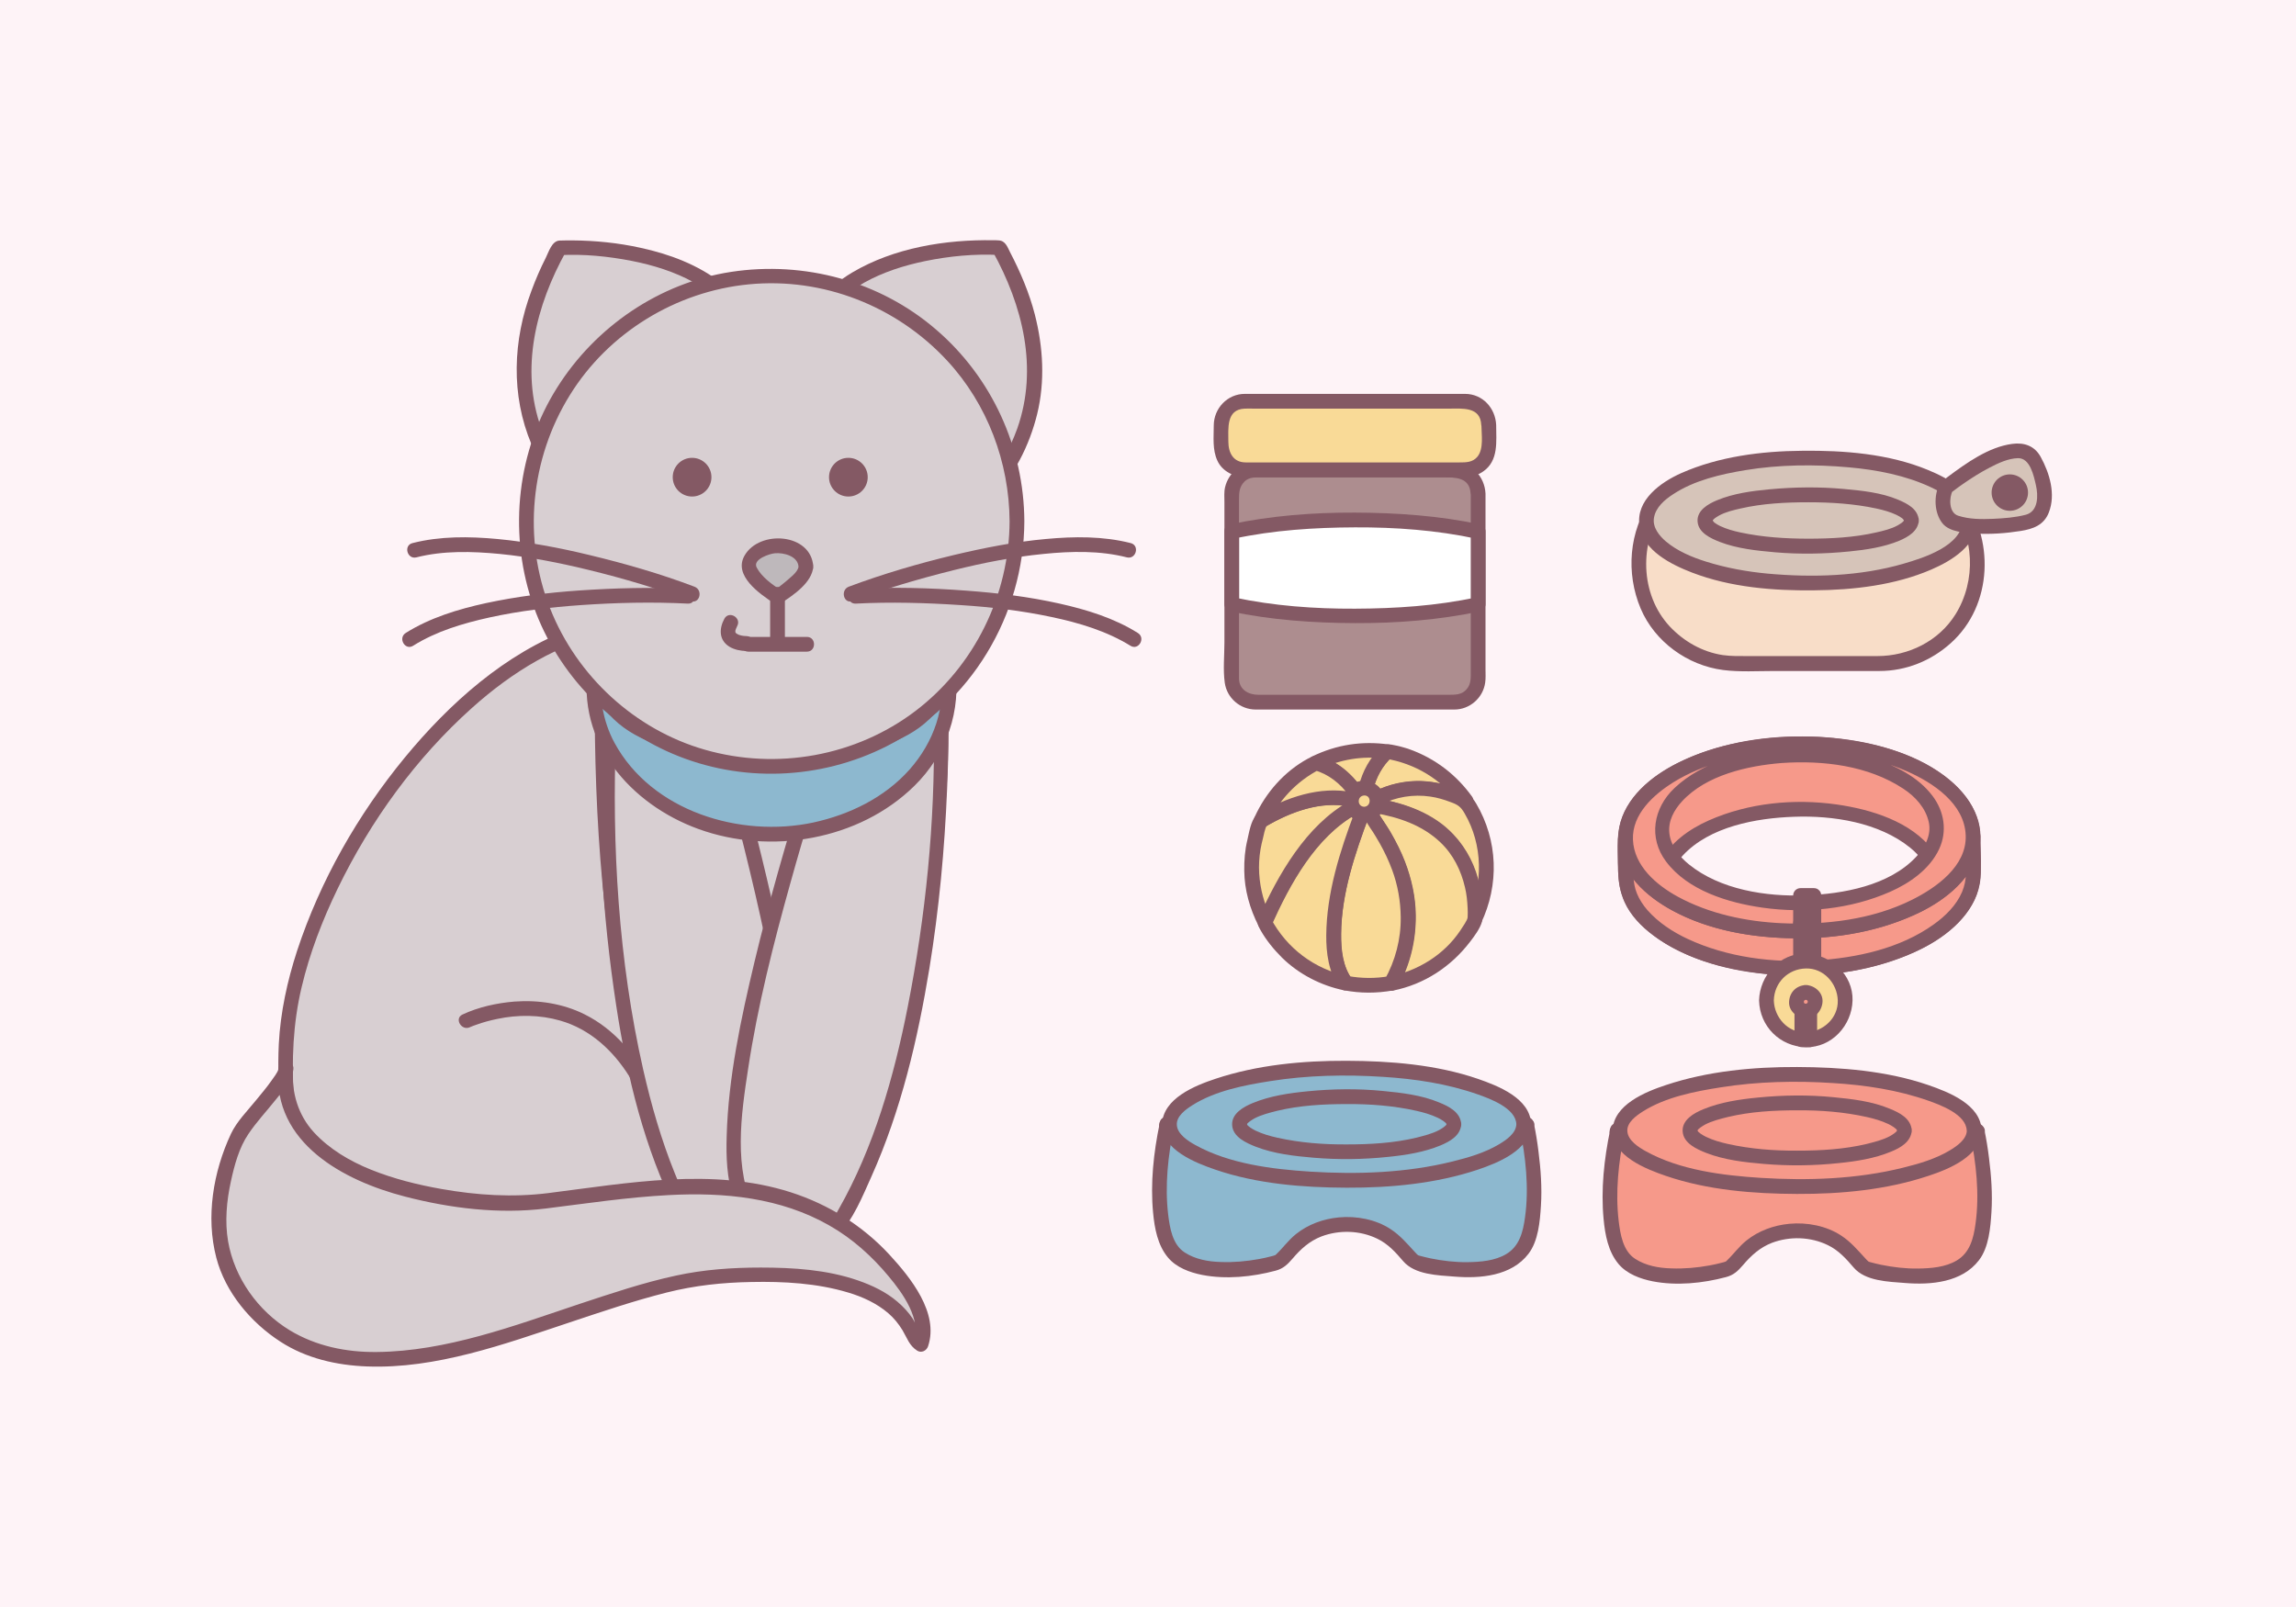 <?xml version="1.0" encoding="utf-8"?>
<!-- Generator: Adobe Illustrator 16.0.0, SVG Export Plug-In . SVG Version: 6.00 Build 0)  -->
<!DOCTYPE svg PUBLIC "-//W3C//DTD SVG 1.0//EN" "http://www.w3.org/TR/2001/REC-SVG-20010904/DTD/svg10.dtd">
<svg version="1.0" xmlns:x="http://ns.adobe.com/Extensibility/1.0/" xmlns:i="http://ns.adobe.com/AdobeIllustrator/10.0/" xmlns:graph="http://ns.adobe.com/Graphs/1.0/"
	 xmlns="http://www.w3.org/2000/svg" xmlns:xlink="http://www.w3.org/1999/xlink" xmlns:a="http://ns.adobe.com/AdobeSVGViewerExtensions/3.0/"
	 x="0px" y="0px" width="1400px" height="980px" viewBox="0 0 1400 980" enable-background="new 0 0 1400 980" xml:space="preserve"
	>
<rect x="0" y="0" width="1400" height="980" fill="#333333" stroke="none"/>
<g id="Background">
	<polyline fill-rule="evenodd" clip-rule="evenodd" fill="#FEF3F7" points="1400,0 0,0 0,980 1400,980 	"/>
</g>
<g id="Objects">
	<g>
		<g>
			<g>
				<path fill-rule="evenodd" clip-rule="evenodd" fill="#D8CFD2" d="M435.7,392.6c-4.9,2.2-52.1-13.1-57.8-12.2
					C275,395.2,176.7,544.8,174.4,639.9c-0.6,23.7,1,49,5.5,72.3c15.7,80.7,168.6,73,225.2,57.2c12.4-3.5,35.4-14.3,33.7-31.3
					c-2.7-27.6,7.4-53.8,4.3-81.9C436,589.7,433,521.5,402,460.6C391.2,439.5,460.6,381.6,435.7,392.6z"/>
				<g>
					<path fill="#845964" d="M434.5,388.3C434.2,388.4,433.5,388.4,434.5,388.3c-0.4,0.1-0.8,0-1.2,0c-1-0.1-2-0.2-3-0.4
						c-3.8-0.6-7.5-1.6-11.2-2.5c-8.5-2.1-16.9-4.4-25.4-6.6c-5.2-1.3-11.5-3.6-16.9-2.8c-9.6,1.4-19,4-28.1,7.3
						C308,398.4,274,429,246.8,462c-28.6,34.8-51.5,74.9-65.6,117.7c-6,18.4-10.2,37.6-11.2,57c-0.7,14.7-0.1,29.5,1.1,44.1
						c1.1,12.9,2.4,26.4,6,38.8c9.3,31.6,40.6,48.1,70.3,56.1c34.9,9.3,72.3,9.8,108,6.6c15-1.4,30-3.5,44.7-7
						c16.3-3.9,36.7-11.9,42.4-29.3c1.8-5.4,0.4-11.5,0.3-17.1c-0.1-7.9,0.7-15.7,1.7-23.5c1.9-15.1,4.3-30.2,3.4-45.5
						c-0.9-14.8-3-29.7-4.5-44.5c-1.5-14.6-3.1-29.2-5.1-43.7c-4.1-29.3-10.1-58.4-20.5-86.1c-2.4-6.5-5.2-12.9-8.1-19.2
						c-1.7-3.7-4.4-7.4-4.5-11.1c-0.1-5.5,3.3-11.2,6-15.8c7.4-12.4,17.2-23.2,26.3-34.4c2.8-3.5,6-7,7.6-11.2c2-5-3.1-7.9-7.3-7
						c-1.6,0.3-3.1,1.1-4.5,1.7c-5.3,2.3-0.7,10.1,4.5,7.8c0.5-0.2,1.4-0.5,2-0.7c0.3-0.1,1.4-0.2,0,0c-0.2,0-2.1-0.9-2.8-1.9
						c-0.4-0.6-0.4-2.5-0.5-2.4c-0.2,0.9,0.5-1,0-0.1c-0.4,0.8-0.9,1.6-1.5,2.3c-3.1,4.6-6.9,8.7-10.4,12.9
						c-9.3,11.2-19.4,22.8-25.4,36.3c-2.3,5.3-4,11.1-2.6,16.9c1.2,5,4.6,9.8,6.7,14.4c3.3,7.2,6.1,14.7,8.7,22.2
						c9.8,28.1,15,57.7,18.7,87.2c1.9,14.7,3.3,29.5,4.8,44.3c1.5,14.9,3.9,30,3.4,45c-0.5,15.2-3.7,30.1-4.8,45.2
						c-0.6,7.1-0.3,14.1,0.1,21.2c0.3,5.1-2.8,9.4-6.2,12.8c-11.3,11.3-28.9,14.6-44,17.4c-16.1,2.9-32.4,4.5-48.7,5.2
						c-35.4,1.5-72.9-0.7-106-14.4c-13.8-5.7-27-14.3-35.7-26.6c-4.3-6-7.2-12.8-9-20c-3.5-14.3-4.7-29.5-5.5-44.1
						c-1.3-22.8-0.5-45.1,4.8-67.4c4.9-20.8,12.7-41,22-60.2c20-41.3,47.7-79.6,81.9-110.2c24.2-21.7,53.1-39.8,85.4-46.1
						c10.1-2,21.5,2.8,31.9,5.5c6.5,1.7,12.9,3.4,19.4,4.8c3.6,0.8,8.5,2.3,12.1,1C442.3,395,440,386.3,434.5,388.3z"/>
				</g>
			</g>
			<g>
				<path fill-rule="evenodd" clip-rule="evenodd" fill="#D8CFD2" d="M573.9,424.3c0.3-24.3-50-65.9-59.8-29.2
					c-5,18.6-81.8,18.7-86.6,0c-9.4-36.9-60.2,3.9-60.2,28.2c0,0-5.6,207.3,58.3,321.7c0,0,21.6,33.5,43.3,12.8
					c21.2,19.6,42.6-12.8,42.6-12.8C576.9,631.6,573.9,424.3,573.9,424.3z"/>
				<g>
					<path fill="#845964" d="M578.4,424.3c-0.2-16.2-13.6-30.7-25.9-39.7c-11.9-8.7-29.6-13.5-39.2,0.7c-1.9,2.8-2.7,7-3.9,9.3
						c-0.9,1.8-3,3-4.9,4.1c-6,3.2-13.4,4.4-20.1,5.2c-14.7,1.7-32.4,1.8-46.2-4.5c-6.6-3-6-6.3-9-12.4c-3.2-6.7-9.7-10.6-17-11.1
						c-16-1.1-31.5,13.2-40.4,24.9c-5.8,7.6-8.9,16-9.1,25.5c-0.1,8.3-0.1,16.5,0.1,24.8c1.2,77.7,8.9,157.5,32.1,231.9
						c3.8,12.3,8.3,24.5,13.3,36.4c4.1,9.6,8.2,20.2,14.1,28.7c4.7,6.8,10.7,12.9,17.9,17c10.9,6.3,22.7,4.1,31.8-4.2
						c-2.1,0-4.2,0-6.4,0c7.5,6.6,16.5,9.4,26.1,6.1c7.5-2.6,13.9-8.1,19.1-14c4.1-4.7,6.9-9.9,9.7-15.4c4.8-9.2,9.1-18.7,13-28.4
						c16.6-40.8,26.1-84.4,32.9-127.8C574.5,529.8,579.1,476.7,578.4,424.3c-0.1-5.8-9.1-5.8-9,0c0.8,54.6-4.2,110-13,163.8
						c-6.3,38.3-15.2,76.5-29.1,112.8c-3.3,8.7-7,17.2-11.1,25.6c-2.8,5.8-5.6,12.1-9.4,17.4c-7.9,10.8-22.2,21.7-34.7,10.7
						c-1.9-1.7-4.5-1.7-6.4,0c-13.1,12-28,0.3-36-11.7c-5-7.4-8.6-16.4-12.2-24.6c-4.3-9.9-8.1-20-11.5-30.2
						c-14-41.9-22-85.8-27.1-129.6c-4.1-34.7-6.3-69.6-7-104.5c-0.2-8.9-0.2-17.8-0.1-26.6c0.1-8.4,2.8-15.2,7.9-22.1
						c5-6.8,11.8-12.6,19.1-16.7c5.3-3,12.6-5.6,18.4-2.3c5.8,3.3,5.3,11.2,9.5,15.9c4.1,4.5,10.7,6.7,16.4,8.2
						c15.8,4.2,33.3,4,49.3,1.3c6.6-1.1,13.4-3,19-6.6c2.3-1.5,4.1-3.3,5.6-5.5c2-2.9,2.3-6.7,4.2-9.7c6.5-10.6,21.6-1.7,28.5,3.7
						c8.9,7,19.7,18.6,19.8,30.7C569.5,430.1,578.5,430.1,578.4,424.3z"/>
				</g>
			</g>
			<g>
				<path fill-rule="evenodd" clip-rule="evenodd" fill="#D8CFD2" d="M284.3,622.5c0,0,75-35.6,111.7,47.6
					c7.2,16.4,18.2,69.3,60.6,47.6"/>
				<g>
					<path fill="#845964" d="M286.6,626.4c0.4-0.2,1.7-0.8,0.2-0.1c1.2-0.5,2.4-1,3.7-1.4c4.1-1.5,8.3-2.6,12.6-3.5
						c12.7-2.7,26-2.6,38.5,1c18.2,5.2,32.3,18.3,42.1,34c8.7,13.8,12.4,29.2,19.5,43.8c4.6,9.4,11,18.6,20.4,23.7
						c11.4,6.1,24.2,3.3,35.2-2.2c5.2-2.6,0.6-10.3-4.5-7.8c-7.9,3.9-16.4,6.1-24.9,2.8c-6.6-2.5-11.4-8.8-14.9-14.6
						c-7.7-12.5-10.9-26.9-17.3-40c-8.9-18.1-22.4-34.4-40.7-43.5c-13.2-6.6-28.2-8.9-42.9-7.8c-10.7,0.9-21.8,3.3-31.6,7.9
						C276.8,621.1,281.4,628.9,286.6,626.4L286.6,626.4z"/>
				</g>
			</g>
			<g>
				<path fill-rule="evenodd" clip-rule="evenodd" fill="#D8CFD2" d="M371.3,442.7c0,0-11,194.3,49.9,303.4c0,0,32.2,50,59.5-11.5
					c27.3-61.5-40-281.8-48.4-316.7C423.8,383,372,419.9,371.3,442.7z"/>
				<g>
					<path fill="#845964" d="M366.8,442.7c-3.2,56.8,0.4,114.8,9,170.9c6.6,43.3,17.2,86.8,36.9,126.1
						c10.2,20.4,33.2,41.4,55.3,22.3c12.3-10.7,19.4-28.1,21.9-44c2.3-14.6,2.1-29.5,1.2-44.2c-2.3-37.8-9.6-75.3-17.6-112.1
						c-7.6-34.8-16.5-69.4-25.8-103.8c-3-11.1-6.1-22.2-9-33.3c-3-11.4-6.2-23.8-20.1-25.3c-12.1-1.4-24,5.9-33,13.2
						C376.5,419.8,367.4,430.6,366.8,442.7c-0.3,5.8,8.7,5.8,9,0c0.4-7,5.4-13.3,10-18.2c5.7-6.1,12.7-11.3,20.5-14.3
						c5.7-2.2,13-3.6,17.8,1.1c3.5,3.4,4.1,9,5.3,13.5c6.8,26.1,14.2,52,20.8,78.1c9.6,37.6,18.3,75.4,24.8,113.6
						c3.1,18,5.5,36.2,6.8,54.4c1.1,14.6,1.5,29.5-0.5,44.1c-2.2,15.3-8.9,33.3-21.9,42.5c-10.7,7.6-21.9,0.6-29.6-7.7
						c-2.2-2.4-3.1-3.5-4.7-5.8c-5.6-8.7-9.7-18.9-13.6-28.4c-8.3-20.5-14.4-41.8-19.3-63.3c-15.1-66.5-19.2-136.4-16.6-204.5
						c0.1-1.7,0.1-3.3,0.2-5C376.1,436.9,367.1,436.9,366.8,442.7z"/>
				</g>
			</g>
			<g>
				<path fill-rule="evenodd" clip-rule="evenodd" fill="#D8CFD2" d="M573.9,445.2c0,0,2.9,194.6-62.4,301c0,0-34.2,48.6-58.9-14.1
					s51.6-279.8,61.5-314.3C523.9,383.3,574.2,422.4,573.9,445.2z"/>
				<g>
					<path fill="#845964" d="M569.4,445.2c0.8,56.3-5,113.7-15.9,168.8c-8.4,42.6-20.6,85.6-42.2,123.6c-1.3,2.3-2.5,4.7-4.1,6.7
						c-0.5,0.6,0.6-0.7-0.4,0.5c-0.6,0.7-1.2,1.4-1.8,2.1c-3.2,3.7-6.9,6.9-11.1,9.4c-15.3,9.1-26.6-4.1-33.3-17.1
						c-13.6-26.4-8.7-59.5-4.4-87.6c5.8-38.3,15.4-76.1,25.8-113.3c8.8-31.7,18.6-63.2,28.6-94.6c2.7-8.6,5.4-17.1,8-25.8
						c5.4-17.7,26.1-5.7,35,1.9C560.7,425.9,569.3,435.3,569.4,445.2c0.1,5.8,9.1,5.8,9,0c-0.2-15.9-14.4-29.8-26.7-38
						c-12.3-8.1-30.4-12.2-39.3,2.7c-2.4,4.1-3.4,9-4.8,13.5c-1.4,4.6-2.9,9.2-4.4,13.9c-4.3,13.4-8.5,26.8-12.7,40.2
						c-11.1,36-21.6,72.2-30.4,108.9c-8.3,34.8-16,70.6-17,106.4c-0.4,12.5,0.1,25.7,4,37.7c5.1,15.9,15.9,36.1,34.5,38
						c11.4,1.2,22.2-6.9,29.4-14.9c9.3-10.1,14.9-23.9,20.4-36.2c18-40.2,28.2-83.6,35.3-126.8c5.9-36.2,9.3-72.8,10.8-109.4
						c0.5-12,0.9-24,0.7-36C578.3,439.4,569.3,439.4,569.4,445.2z"/>
				</g>
			</g>
			<g>
				<g>
					<path fill="#8DB8CF" d="M470.5,458c-54.7,0-100-7.5-107.4-50.6c-0.7,4.1-1.1,8.2-1.1,12.5c0,49,48.6,88.7,108.5,88.7
						c59.9,0,108.5-39.7,108.5-88.7c0-4.2-0.4-8.4-1.1-12.5C570.5,450.5,525.3,458,470.5,458z"/>
					<g>
						<path fill="#845964" d="M470.5,453.5c-37.2,0-94.6-0.9-103.1-47.3c-0.8-4.3-8-4.4-8.7,0c-7.4,46.4,25.6,84.3,67.3,99.4
							c43.9,15.9,97.8,6.8,131.5-26.3c19.6-19.2,29-46,24.7-73.1c-0.7-4.4-7.9-4.3-8.7,0C565.2,452.6,507.7,453.4,470.5,453.5
							c-5.8,0-5.8,9,0,9c41.4-0.1,102.5-2.8,111.7-53.9c-2.9,0-5.8,0-8.7,0c3.6,22.3-4.1,44-18.9,60.7
							c-15.2,17.1-36.6,27.5-58.7,32.3c-44.6,9.5-98.5-6.8-121.2-48.6c-7.3-13.5-9.8-29.2-7.4-44.4c-2.9,0-5.8,0-8.7,0
							c9.3,51,70.4,53.8,111.7,53.9C476.3,462.5,476.3,453.5,470.5,453.5z"/>
					</g>
				</g>
			</g>
			<g>
				<g>
					<path fill-rule="evenodd" clip-rule="evenodd" fill="#D8CFD2" d="M350.3,301.1c0,0-62.9-53.8-9.2-150c0,0,86.4-4.9,114.4,46.3
						C455.6,197.4,431.8,313.9,350.3,301.1z"/>
					<g>
						<path fill="#845964" d="M353.5,297.9c-10.9-9.3-18.6-23.2-23.4-36.5c-13.2-36.4-3.2-75.3,15-108c-1.3,0.7-2.6,1.5-3.9,2.2
							c14.6-0.8,29.7,0.7,44,3.5c26,5.1,53,16.4,66.5,40.6c-0.2-1.2-0.3-2.3-0.5-3.5c-3.6,17.7-10.5,35.1-19,50.9
							c-14.8,27.4-38.8,51.2-71.9,50.4c-2.9-0.1-5.9-0.4-8.8-0.8c-5.7-0.9-8.1,7.8-2.4,8.7c17.1,2.6,33.9,0.2,49.1-8.1
							c13.6-7.5,24.5-19.2,33.3-31.8c13.2-19,22.2-41.6,27.7-64c0.8-3.2,0.9-5.1-0.9-8.3c-4.7-8-11.2-15-18.5-20.7
							c-14.3-11.1-31.7-17.6-49.3-21.4c-13.6-3-27.5-4.4-41.4-4.5c-2.6,0-5.3,0-7.9,0.1c-4.7,0.2-6.6,6.9-8.4,10.5
							c-3.3,6.5-6.2,13.2-8.7,20c-11.4,30.3-12.7,63.7,0,93.8c5.1,12.1,12.9,24.8,23,33.5C351.5,308,357.9,301.7,353.5,297.9z"/>
					</g>
				</g>
				<g>
					<path fill-rule="evenodd" clip-rule="evenodd" fill="#D8CFD2" d="M600.2,301.1c0,0,62.9-53.8,9.2-150c0,0-86.4-4.9-114.4,46.3
						C494.9,197.4,518.7,313.9,600.2,301.1z"/>
					<g>
						<path fill="#845964" d="M603.3,304.3c14.9-12.8,24.5-33.1,29.1-51.7c4.9-20,3.7-40.9-1.4-60.8c-3.4-13.2-8.8-25.9-15.1-38
							c-1.6-3.1-2.8-7-6.9-7.2c-1.1-0.1-2.1-0.1-3.2-0.1c-29.3-0.5-60.7,4.6-86.2,19.7c-7.9,4.7-15.1,10.7-21,17.7
							c-3.2,3.9-9.2,10.1-8,15.4c1.6,7.2,3.8,14.3,6.2,21.3c7.5,21.5,18,42.5,33.6,59.4c18.5,20.1,43.8,29.5,70.9,25.4
							c5.7-0.9,3.3-9.5-2.4-8.7c-57,8.6-89.3-53-99.6-100.1c0-0.2-0.1-0.3-0.1-0.5c-0.2,1.2-0.3,2.3-0.5,3.5
							c13.4-23.9,39.8-35.1,65.5-40.4c14.6-3,30.1-4.5,45-3.7c-1.3-0.7-2.6-1.5-3.9-2.2c18.3,33,27.9,71.4,15,108
							c-4.7,13.2-12.6,27.2-23.4,36.5C592.6,301.7,599,308,603.3,304.3z"/>
					</g>
				</g>
				<g>
					<circle fill-rule="evenodd" clip-rule="evenodd" fill="#D8CFD2" cx="470.5" cy="317.9" r="149.6"/>
					<g>
						<path fill="#845964" d="M624.6,317.9c-0.2-44.8-19.8-87.7-53.8-116.9c-34.3-29.6-80.4-42-125-35.2
							c-43.7,6.7-82.7,33.4-106.1,70.6c-24.2,38.3-29.6,86.8-15.6,129.7c13.6,41.7,45.6,76.3,85.9,93.5c41.8,17.9,90.1,16,130.6-4.5
							C591.9,429.3,624.4,375.1,624.6,317.9c0-5.8-9-5.8-9,0c-0.2,45.1-21.4,88.2-57.3,115.6c-36.4,27.7-84.6,36.3-128.5,23.7
							c-42.6-12.2-78-44.8-94.3-86c-16.9-42.6-12.1-91.5,12-130.3c23.5-38,64.7-63.2,109.1-67.5c45.3-4.4,90.2,13.3,121,46.6
							c24.5,26.5,37.8,61.9,38,97.9C615.7,323.7,624.7,323.7,624.6,317.9z"/>
					</g>
				</g>
				<g>
					<circle fill-rule="evenodd" clip-rule="evenodd" fill="#845964" cx="422" cy="291" r="11.8"/>
				</g>
				<g>
					<circle fill-rule="evenodd" clip-rule="evenodd" fill="#845964" cx="517.3" cy="291" r="11.8"/>
				</g>
				<g>
					<path fill-rule="evenodd" clip-rule="evenodd" fill="#BEB8BB" d="M491.4,345.5c0-7-7.8-12.8-17.3-12.8
						c-9.6,0-17.3,5.7-17.3,12.8c0,7,17.3,18.4,17.3,18.4S491.4,352.5,491.4,345.5z"/>
					<g>
						<path fill="#845964" d="M495.9,345.5c-1.2-20.4-32.8-22.6-41.9-6.7c-7,12.2,9.2,23.3,17.8,29c1.3,0.8,3.3,0.8,4.5,0
							C483.9,362.8,495.2,355.3,495.9,345.5c0.4-5.8-8.6-5.8-9,0c-0.3,3.5-5.8,7.3-8.1,9.4c-2.2,1.9-4.5,3.6-6.9,5.2
							c1.5,0,3,0,4.5,0c-5.5-3.6-11.9-8.1-15-14c-2.7-5.1,8.2-8.5,11.1-8.7c5.3-0.5,14,1.7,14.4,8.2
							C487.3,351.2,496.3,351.3,495.9,345.5z"/>
					</g>
				</g>
				<g>
					<line fill-rule="evenodd" clip-rule="evenodd" fill="#BEB8BB" x1="474.1" y1="362.3" x2="474.1" y2="391.1"/>
					<g>
						<path fill="#845964" d="M469.6,362.3c0,9.6,0,19.2,0,28.8c0,5.8,9,5.8,9,0c0-9.6,0-19.2,0-28.8
							C478.6,356.5,469.6,356.5,469.6,362.3L469.6,362.3z"/>
					</g>
				</g>
				<g>
					<line fill-rule="evenodd" clip-rule="evenodd" fill="#BEB8BB" x1="492" y1="392.9" x2="456.3" y2="392.9"/>
					<g>
						<path fill="#845964" d="M492,388.4c-11.9,0-23.8,0-35.7,0c-5.8,0-5.8,9,0,9c11.9,0,23.8,0,35.7,0
							C497.8,397.4,497.8,388.4,492,388.4L492,388.4z"/>
					</g>
				</g>
				<g>
					<g>
						<g>
							<g>
								<path fill="#845964" d="M423.5,357.8c-20.8-7.9-42.4-14.1-64-19.3c-18.5-4.5-37.3-8-56.2-9.8c-17.2-1.6-35-1.8-51.8,2.5
									c-5.6,1.4-3.2,10.1,2.4,8.7c16.5-4.2,33.9-3.7,50.7-2.1c18.5,1.8,36.9,5.5,54.9,9.9c20.8,5.1,41.6,11.2,61.6,18.8
									C426.6,368.6,428.9,359.9,423.5,357.8L423.5,357.8z"/>
							</g>
						</g>
						<g>
							<g>
								<path fill="#845964" d="M419.3,359.1c-22-1.1-44.2-0.5-66.2,1c-19.1,1.3-38.1,3.7-56.8,7.7c-16.9,3.7-34.1,8.9-48.9,18.2
									c-4.9,3.1-0.4,10.9,4.5,7.8c14.2-8.9,30.5-13.7,46.8-17.3c18.3-4,37-6.2,55.6-7.5c21.6-1.5,43.4-2,65.1-0.9
									C425.1,368.4,425,359.4,419.3,359.1L419.3,359.1z"/>
							</g>
						</g>
					</g>
					<g>
						<g>
							<g>
								<path fill="#845964" d="M519.9,366.5c20.1-7.6,40.8-13.6,61.6-18.8c18.1-4.5,36.4-8.1,54.9-9.9c16.8-1.7,34.3-2.1,50.7,2.1
									c5.6,1.4,8-7.2,2.4-8.7c-16.9-4.3-34.6-4.1-51.8-2.5c-19,1.7-37.7,5.4-56.2,9.8c-21.6,5.2-43.2,11.5-64,19.3
									C512.2,359.9,514.5,368.6,519.9,366.5L519.9,366.5z"/>
							</g>
						</g>
						<g>
							<g>
								<path fill="#845964" d="M521.8,368.1c21.2-1.1,42.7-0.5,63.9,0.9c18.7,1.2,37.3,3.4,55.6,7.3c16.6,3.5,33.4,8.5,48,17.5
									c4.9,3.1,9.5-4.7,4.5-7.8c-14.5-9.1-31.2-14.2-47.7-17.9c-18.7-4.2-37.8-6.5-56.9-7.9c-22.4-1.7-45-2.3-67.4-1.1
									C516,359.4,516,368.4,521.8,368.1L521.8,368.1z"/>
							</g>
						</g>
					</g>
				</g>
				<g>
					<g>
						<path fill="#845964" d="M455.1,387.9c-0.6,0-1.2-0.1-1.8-0.1c1.6,0.2-0.7-0.1-1.1-0.2c-0.8-0.2-1.6-0.4-2.3-0.7
							c1,0.4-0.8-0.5-1.1-0.7c0.9,0.6,0,0-0.1-0.2c-0.3-0.4-0.3-0.3,0,0.1c-0.1-0.2-0.2-0.4-0.4-0.6c0.5,0.9,0,0,0-0.3
							c0.3,1.3,0.1-1.1,0-0.1c0.2-1.2,0.7-2.2,1.2-3.3c2.8-5.1-5-9.6-7.8-4.5c-3.3,6.1-3.4,13.1,3.1,17.1c3,1.8,6.9,2.6,10.4,2.6
							C460.9,397,460.9,388,455.1,387.9L455.1,387.9z"/>
					</g>
				</g>
			</g>
			<g>
				<path fill-rule="evenodd" clip-rule="evenodd" fill="#D8CFD2" d="M174.2,652.1c-0.6,8-25.3,32.3-29.5,41.7
					c-12.9,29.4-17.6,65.7,1.4,93.6c65.4,96.4,208.1-4.3,294.4-9.3c33-1.9,98.9-3.1,115.6,34.7c1.4,3,2.6,5.6,5.4,7.1
					c7-19-16.1-45.8-28.4-57.5c-56.8-54.2-133.7-38-203.4-29.5c-23.3,2.8-46.4-0.1-69.3-4.7C221.9,720.6,170.3,700.3,174.2,652.1z"
					/>
				<g>
					<path fill="#845964" d="M169.7,652.1c-0.2,1.6-3,5.3-4.3,7.1c-2.9,4.1-6.2,8-9.4,11.9c-5.2,6.4-11.7,12.9-15.2,20.4
						c-10.8,23.1-15.4,50.6-8.9,75.5c5.5,21.1,21,39.5,39.1,51.2c15.7,10.2,34.3,14.4,52.8,15.1c42.1,1.6,83.8-13.6,123.1-26.7
						c19.8-6.6,39.5-13.3,59.7-18.4c17.1-4.3,34-6.1,51.6-6.4c19.7-0.4,39.9,0.7,58.9,6.4c8.8,2.6,17.5,6.6,24.5,12.6
						c3.5,3,6.3,6.5,8.7,10.4c2.8,4.7,4.1,9.4,9,12.5c2.6,1.6,5.7,0,6.6-2.7c6.8-20.3-10.7-41.9-23.5-55.8
						c-16.4-17.8-37.2-30.7-60.2-38.1c-47.7-15.3-99.5-5.6-148,0.5c-21.8,2.7-43.3,1.3-64.9-2.5c-14.7-2.6-29.2-6.2-43.1-11.8
						c-12.9-5.2-25.3-12.5-34.8-22.8c-9.7-10.6-13.7-24.3-12.7-38.6C179.1,646.3,170.1,646.4,169.7,652.1
						c-3.2,44.9,39.7,67.9,77.2,77.6c27.8,7.2,57.3,10.8,85.8,7.3c25-3.1,50-6.9,75.2-8.2c33.7-1.8,68.1,1.5,97.9,18.6
						c13.9,7.9,25.9,18.7,36.1,31c8.6,10.3,20.1,26.2,15.4,40.4c2.2-0.9,4.4-1.8,6.6-2.7c-3.7-2.3-5.1-8.4-7.4-12
						c-2.5-3.8-5.7-7.2-9.2-10.2c-7.1-6.1-15.6-10.1-24.3-13.1c-18.8-6.5-39.4-7.8-59.1-7.8c-17.4,0-34.7,1.2-51.7,4.9
						c-20,4.3-39.5,10.9-58.9,17.3c-39.8,13.3-81.1,28.9-123.6,29.3c-18.6,0.2-37.1-3.6-53.1-13.3c-19.3-11.8-33.6-31.8-37.5-54.1
						c-2.1-12.1-0.9-24.8,1.7-36.7c2.1-9.7,5-20.6,10.7-28.9c4.9-7.3,11-13.8,16.5-20.7c4.4-5.5,10-11.6,10.9-18.8
						C179.5,646.4,170.5,646.5,169.7,652.1z"/>
				</g>
			</g>
		</g>
		<g>
			<g>
				<path fill="#8DB8CF" d="M711.3,686.4c0.1-0.5,0.2-0.9,0.2-0.9C711.3,685.9,711.3,686.1,711.3,686.4z"/>
				<g>
					<path fill="#845964" d="M715.7,687.6c0.1-0.3,0.1-0.6,0.2-0.9c0.4-2-0.3-4-2.1-5.1c-1-0.6-2.3-0.8-3.5-0.5
						c-1,0.3-2.2,1.1-2.7,2.1c-0.5,1.1-0.8,1.9-0.8,3.1c0,2.5,2.1,4.5,4.5,4.5c2.5,0,4.5-2,4.5-4.5c0-0.1,0-0.2,0-0.3
						c-0.1,0.4-0.1,0.8-0.2,1.2c0-0.1,0-0.2,0.1-0.3c-0.2,0.4-0.3,0.7-0.5,1.1c0-0.1,0.1-0.1,0.1-0.2c-2.7-1.2-5.5-2.3-8.2-3.5
						c-0.1,0.3-0.1,0.6-0.2,0.9c-0.3,1.2-0.2,2.4,0.5,3.5c0.6,1,1.6,1.8,2.7,2.1C712.4,691.4,715.1,690,715.7,687.6z"/>
				</g>
			</g>
			<g>
				<path fill="#8DB8CF" d="M930.9,686.4c-0.4,9.9-94,17.8-109.8,19c-15.8-1.3-109.4-9.1-109.8-19c-1.3,6.3-9.3,47,0.2,71.1
					c10.3,26.1,61.6,14.8,67.8,12.2c6-2.5,12-22,41.9-23c29.8,1,35.9,20.5,41.9,23c6.2,2.5,57.5,13.9,67.8-12.2
					C940.2,733.4,932.2,692.7,930.9,686.4z"/>
				<g>
					<path fill="#845964" d="M926.4,686.4c0.1-1,0.9-2,0.2-1.3c0.8-0.7-1,0.5-1.4,0.7c-1.7,0.9-4.3,1.6-6.6,2.2
						c-7,2-14.2,3.2-21.3,4.4c-17.2,2.8-34.6,4.7-51.9,6.4c-10.4,1-20.7,2.5-31,1.6c-15.5-1.3-30.9-2.9-46.4-4.8
						c-12-1.5-24.1-3.1-35.9-5.6c-4.3-0.9-8.6-1.9-12.7-3.3c-1.4-0.5-2-0.7-3.4-1.5c-1.1-0.6-0.3-0.5-0.1,1.2
						c-0.5-4.7-7.7-6.5-8.8-1.2c-3.7,17.7-5.7,36.3-4,54.3c0.9,9.6,2.8,19.9,9.1,27.4c5.1,6.1,13.3,9.1,20.9,10.6
						c14.5,2.8,30.5,1.2,44.7-2.6c4.6-1.2,7.3-3.8,10.3-7.3c5-5.9,10.4-10.8,17.7-13.6c10.9-4.1,23.5-3.7,34,1.4
						c6.5,3.1,11.2,8.3,15.8,13.7c7.1,8.3,21.1,8.6,31.2,9.4c15.8,1.3,34.8-0.3,45.2-13.9c6-7.8,7-19.8,7.6-29.3
						c0.7-11-0.1-22.2-1.5-33.1c-0.7-5.7-1.6-11.4-2.8-17.1c-1.2-5.7-9.9-3.3-8.7,2.4c3.7,17.7,5.8,36.8,3.3,54.8
						c-1.2,8.9-3.4,17.7-11.5,22.5c-6.9,4.1-15.7,4.8-23.6,4.9c-7.5,0.1-15.1-0.8-22.5-2.3c-2.2-0.5-4.5-1-6.6-1.6
						c-0.3-0.1-0.7-0.2-1-0.3c-1-0.3,1,0.5-0.1-0.1c-0.2-0.1-1.2-1.1-1.9-1.9c-4.7-5.1-8.9-10.1-14.7-13.9c-9.1-6-20.9-8.2-31.6-7.2
						c-9.5,0.9-18.7,4.2-26.2,10.2c-4.6,3.7-7.9,8.4-12.1,12.4c-0.4,0.4-0.7,0.5-0.5,0.4c-0.7,0.3-1.5,0.5-2.3,0.7
						c-2.5,0.7-5,1.2-7.6,1.7c-7.7,1.4-15.5,2.1-23.3,1.8c-7.6-0.2-15.5-1.6-22-5.8c-7.5-4.8-9.1-15-10.1-23.1
						c-2.1-17.6-0.1-36,3.5-53.3c-2.9-0.4-5.9-0.8-8.8-1.2c1,9.9,19,11.6,26.3,13c17.1,3.3,34.5,5.3,51.9,7.2
						c7.7,0.8,15.3,1.6,23,2.3c4.4,0.4,9.3,1.4,13.8,1.1c13.2-1.1,26.4-2.3,39.6-3.8c16.5-1.8,33.1-3.8,49.5-7.1
						c7.1-1.4,23.6-3.2,24.5-12.6C936,680.7,927,680.7,926.4,686.4z"/>
				</g>
			</g>
			<g>
				<path fill="#8DB8CF" d="M930.9,686.4c0-0.3,0-0.6-0.2-0.9C930.7,685.6,930.8,685.9,930.9,686.4z"/>
				<g>
					<path fill="#845964" d="M935.4,686.4c0-1.2-0.3-2-0.8-3.1c-0.4-0.7-0.9-1.2-1.6-1.6c-1-0.6-2.3-0.8-3.5-0.5
						c-1.1,0.3-2.1,1.1-2.7,2.1c-0.6,1.1-0.7,2.3-0.5,3.5c0.1,0.3,0.1,0.6,0.2,0.9c0.5,2.4,3.3,3.8,5.5,3.1c1.1-0.3,2.1-1.1,2.7-2.1
						c0.6-1.1,0.7-2.3,0.5-3.5c-0.1-0.3-0.1-0.6-0.2-0.9c-2.7,1.2-5.5,2.3-8.2,3.5c0,0.1,0.1,0.1,0.1,0.2c-0.2-0.4-0.3-0.7-0.5-1.1
						c0,0.1,0.1,0.2,0.1,0.3c-0.1-0.4-0.1-0.8-0.2-1.2c0,0.1,0,0.2,0,0.3c0,2.5,2,4.5,4.5,4.5C933.4,690.9,935.4,688.9,935.4,686.4z
						"/>
				</g>
			</g>
		</g>
		<g>
			<ellipse fill-rule="evenodd" clip-rule="evenodd" fill="#8DB8CF" cx="821.1" cy="685.6" rx="108" ry="34.2"/>
			<g>
				<path fill="#845964" d="M933.6,685.6c-0.4-15.8-20.1-23.4-32.5-27.7c-25.4-8.7-53.4-10.9-80-11c-26.8-0.1-54.5,2.5-80,11
					c-12.4,4.1-32.1,12-32.5,27.7c-0.4,15.6,20.8,23.7,32.5,27.7c25.4,8.7,53.4,10.9,80,11c26.8,0.1,54.5-2.5,80-11
					C913.5,709.1,933.2,701.3,933.6,685.6c0.2-5.8-8.8-5.8-9,0c-0.2,5.6-6.2,9.6-10.5,12.2c-8.7,5.2-18.7,8.1-28.4,10.5
					c-28.2,7-58,8-86.8,6.2c-23.3-1.5-49.2-4.7-70-16.2c-4.4-2.4-10.9-6.6-11.3-12.1c-0.5-5.5,5.5-9.7,9.6-12.3
					c13.9-8.7,31.4-12.1,47.3-14.6c22.6-3.6,45.9-4.1,68.8-2.6c19.5,1.2,39.3,4.2,57.8,10.7c7.4,2.6,23.2,8.4,23.5,18.2
					C924.8,691.4,933.8,691.4,933.6,685.6z"/>
			</g>
		</g>
		<g>
			<ellipse fill-rule="evenodd" clip-rule="evenodd" fill="#8DB8CF" cx="821.1" cy="685.6" rx="65.3" ry="16.8"/>
			<g>
				<path fill="#845964" d="M891,685.6c-0.4-7.3-7.5-10.9-13.5-13.3c-10.7-4.5-22.9-5.9-34.3-7c-15.2-1.5-30.6-1.3-45.8,0.2
					c-11.3,1.1-23,2.8-33.6,7.2c-5.6,2.3-12.9,6.4-12.5,13.4c0.4,7.3,8.6,10.9,14.4,13.2c11,4.3,23.4,5.7,35.1,6.7
					c15.2,1.3,30.6,1.1,45.7-0.5c10.8-1.1,21.8-2.8,31.9-7C884.1,696.1,890.6,692.5,891,685.6c0.3-5.8-8.7-5.8-9,0
					c0,0.8-2.9,2.7-4.4,3.5c-4.3,2.3-9.3,3.5-14,4.7c-13.8,3.3-28.2,4.1-42.4,4.1c-14.2,0.1-28.5-1-42.4-4.1c-4.5-1-9-2.3-13.2-4.3
					c-1.7-0.8-5.2-2.9-5.2-3.9c0-0.8,3-2.7,4.4-3.5c4.3-2.3,9.3-3.5,14-4.7c13.8-3.3,28.2-4.1,42.4-4.1c14.2-0.1,28.5,1,42.4,4.1
					c4.5,1,9,2.3,13.2,4.3c1.7,0.8,5.2,2.9,5.2,3.9C882.3,691.3,891.3,691.4,891,685.6z"/>
			</g>
		</g>
		<g>
			<g>
				<path fill="#F6998A" d="M986,690.3c0.1-0.5,0.2-0.9,0.2-0.9C986.1,689.7,986,690,986,690.3z"/>
				<g>
					<path fill="#845964" d="M990.4,691.4c0.1-0.3,0.1-0.6,0.2-0.9c0.4-2-0.3-4-2.1-5.1c-1-0.6-2.3-0.8-3.5-0.5
						c-1,0.3-2.2,1.1-2.7,2.1c-0.5,1.1-0.8,1.9-0.8,3.1c0,2.5,2.1,4.5,4.5,4.5c2.5,0,4.5-2,4.5-4.5c0-0.1,0-0.2,0-0.3
						c-0.1,0.4-0.1,0.8-0.2,1.2c0-0.1,0-0.2,0.1-0.3c-0.2,0.4-0.3,0.7-0.5,1.1c0-0.1,0.1-0.1,0.1-0.2c-2.7-1.2-5.5-2.3-8.2-3.5
						c-0.1,0.3-0.1,0.6-0.2,0.9c-0.3,1.2-0.2,2.4,0.5,3.5c0.6,1,1.6,1.8,2.7,2.1C987.1,695.2,989.8,693.8,990.4,691.4z"/>
				</g>
			</g>
			<g>
				<path fill="#F6998A" d="M1205.6,690.3c-0.4,9.9-94,17.8-109.8,19c-15.8-1.3-109.4-9.1-109.8-19c-1.3,6.3-9.3,47,0.2,71.1
					c10.3,26.1,61.6,14.8,67.8,12.2c6-2.5,12-22,41.9-23c29.8,1,35.9,20.5,41.9,23c6.2,2.5,57.5,13.9,67.8-12.2
					C1214.9,737.3,1206.9,696.5,1205.6,690.3z"/>
				<g>
					<path fill="#845964" d="M1201.1,690.3c0.1-1,0.9-2,0.2-1.3c0.8-0.7-1,0.5-1.4,0.7c-1.7,0.9-4.3,1.6-6.6,2.2
						c-7,2-14.2,3.2-21.3,4.4c-17.2,2.8-34.6,4.7-51.9,6.4c-10.4,1-20.7,2.5-31,1.6c-15.5-1.3-30.9-2.9-46.4-4.8
						c-12-1.5-24.1-3.1-35.9-5.6c-4.3-0.9-8.6-1.9-12.7-3.3c-1.4-0.5-2-0.7-3.4-1.5c-1.1-0.6-0.3-0.5-0.1,1.2
						c-0.5-4.7-7.7-6.5-8.8-1.2c-3.7,17.7-5.7,36.3-4,54.3c0.9,9.6,2.8,19.9,9.1,27.4c5.1,6.1,13.3,9.1,20.9,10.6
						c14.5,2.8,30.5,1.2,44.7-2.6c4.6-1.2,7.3-3.8,10.3-7.3c5-5.9,10.4-10.8,17.7-13.6c10.9-4.1,23.5-3.7,34,1.4
						c6.5,3.1,11.2,8.3,15.8,13.7c7.1,8.3,21.1,8.6,31.2,9.4c15.9,1.3,34.8-0.3,45.2-13.9c6-7.8,7-19.8,7.6-29.3
						c0.7-11-0.1-22.2-1.5-33.1c-0.7-5.7-1.6-11.4-2.8-17.1c-1.2-5.7-9.9-3.3-8.7,2.4c3.7,17.7,5.8,36.8,3.3,54.8
						c-1.2,8.9-3.4,17.7-11.5,22.5c-6.9,4.1-15.7,4.8-23.6,4.9c-7.5,0.1-15.1-0.8-22.5-2.3c-2.2-0.5-4.5-1-6.6-1.6
						c-0.3-0.1-0.7-0.2-1-0.3c-1-0.3,1,0.5-0.1-0.1c-0.2-0.1-1.2-1.1-1.9-1.9c-4.7-5.1-8.9-10.1-14.7-13.9c-9.1-6-20.9-8.2-31.6-7.2
						c-9.5,0.9-18.7,4.2-26.2,10.2c-4.6,3.7-7.9,8.4-12.1,12.4c-0.4,0.4-0.6,0.5-0.5,0.4c-0.7,0.3-1.5,0.5-2.3,0.7
						c-2.5,0.7-5,1.2-7.6,1.7c-7.7,1.4-15.5,2.1-23.3,1.8c-7.6-0.2-15.5-1.6-22-5.8c-7.5-4.8-9.1-15-10.1-23.1
						c-2.1-17.6-0.1-36,3.5-53.3c-2.9-0.4-5.9-0.8-8.8-1.2c1,9.9,19,11.6,26.3,13c17.1,3.3,34.5,5.3,51.9,7.2
						c7.7,0.8,15.3,1.6,23,2.3c4.4,0.4,9.3,1.4,13.8,1.1c13.2-1.1,26.4-2.3,39.6-3.8c16.5-1.8,33.1-3.8,49.5-7.1
						c7.1-1.4,23.6-3.2,24.5-12.6C1210.7,684.5,1201.7,684.5,1201.1,690.3z"/>
				</g>
			</g>
			<g>
				<path fill="#F6998A" d="M1205.6,690.3c0-0.3,0-0.6-0.2-0.9C1205.4,689.4,1205.5,689.7,1205.6,690.3z"/>
				<g>
					<path fill="#845964" d="M1210.1,690.3c0-1.2-0.3-2-0.8-3.1c-0.4-0.7-0.9-1.2-1.6-1.6c-1-0.6-2.3-0.8-3.5-0.5
						c-1.1,0.3-2.1,1.1-2.7,2.1c-0.6,1.1-0.7,2.3-0.5,3.5c0.1,0.3,0.1,0.6,0.2,0.9c0.5,2.4,3.3,3.8,5.5,3.1c1.1-0.3,2.1-1.1,2.7-2.1
						c0.6-1.1,0.7-2.3,0.5-3.5c-0.1-0.3-0.1-0.6-0.2-0.9c-2.7,1.2-5.5,2.3-8.2,3.5c0,0.1,0.1,0.1,0.1,0.2c-0.2-0.4-0.3-0.7-0.5-1.1
						c0,0.1,0.1,0.2,0.1,0.3c-0.1-0.4-0.1-0.8-0.2-1.2c0,0.1,0,0.2,0,0.3c0,2.5,2,4.5,4.5,4.5
						C1208.1,694.8,1210.1,692.7,1210.1,690.3z"/>
				</g>
			</g>
		</g>
		<g>
			<ellipse fill-rule="evenodd" clip-rule="evenodd" fill="#F6998A" cx="1095.8" cy="689.4" rx="108" ry="34.1"/>
			<g>
				<path fill="#845964" d="M1208.3,689.4c-0.4-15.8-20.1-23.4-32.5-27.7c-25.4-8.7-53.4-10.9-80-11c-26.8-0.1-54.5,2.5-80,11
					c-12.4,4.1-32.1,12-32.5,27.7c-0.4,15.6,20.8,23.7,32.5,27.7c25.4,8.7,53.4,10.9,80,11c26.8,0.1,54.5-2.5,80-11
					C1188.3,713,1207.9,705.1,1208.3,689.4c0.2-5.8-8.8-5.8-9,0c-0.2,5.6-6.2,9.6-10.5,12.2c-8.7,5.2-18.7,8.1-28.4,10.5
					c-28.2,7-58,8-86.8,6.2c-23.3-1.5-49.2-4.7-70-16.2c-4.4-2.4-10.9-6.6-11.3-12.1c-0.5-5.5,5.5-9.7,9.6-12.3
					c13.9-8.7,31.4-12.1,47.3-14.6c22.6-3.6,45.9-4.1,68.7-2.6c19.5,1.2,39.3,4.2,57.8,10.7c7.4,2.6,23.2,8.4,23.5,18.2
					C1199.5,695.2,1208.5,695.2,1208.3,689.4z"/>
			</g>
		</g>
		<g>
			<ellipse fill-rule="evenodd" clip-rule="evenodd" fill="#F6998A" cx="1095.8" cy="689.4" rx="65.3" ry="16.8"/>
			<g>
				<path fill="#845964" d="M1165.7,689.4c-0.4-7.3-7.5-10.9-13.5-13.3c-10.7-4.5-22.9-5.9-34.3-7c-15.2-1.5-30.6-1.3-45.8,0.2
					c-11.3,1.1-23,2.8-33.6,7.2c-5.6,2.3-12.9,6.4-12.5,13.4c0.4,7.3,8.6,10.9,14.4,13.2c11,4.3,23.4,5.7,35.1,6.7
					c15.2,1.3,30.6,1.1,45.7-0.5c10.8-1.1,21.8-2.8,31.9-7C1158.8,700,1165.3,696.3,1165.7,689.4c0.3-5.8-8.7-5.8-9,0
					c0,0.8-2.9,2.7-4.4,3.5c-4.3,2.3-9.3,3.5-14,4.7c-13.8,3.3-28.2,4.1-42.4,4.1c-14.2,0.1-28.5-1-42.4-4.1c-4.5-1-9-2.3-13.2-4.3
					c-1.7-0.8-5.2-2.9-5.2-3.9c0-0.8,3-2.7,4.4-3.5c4.3-2.3,9.3-3.5,14-4.7c13.8-3.3,28.2-4.1,42.4-4.1c14.2-0.1,28.5,1,42.4,4.1
					c4.5,1,9,2.3,13.2,4.3c1.7,0.8,5.2,2.9,5.2,3.9C1157,695.2,1166,695.2,1165.7,689.4z"/>
			</g>
		</g>
		<g>
			<g>
				<path fill-rule="evenodd" clip-rule="evenodd" fill="#F8DDC8" d="M1111.9,318c-33.6,1.4-68.7-0.9-101.1-11.2
					c-7.2,9.9-11.4,22-11.4,35.1v3c0,33,26.7,59.7,59.7,59.7h86.9c33,0,59.7-26.7,59.7-59.7v-3c0-14.2-5-27.3-13.3-37.6
					C1166.5,313,1138.9,317,1111.9,318z"/>
				<g>
					<path fill="#845964" d="M1111.9,313.5c-33.7,1.3-67.6-0.9-99.9-11c-2-0.6-3.9,0.4-5.1,2.1c-13.7,19.3-15.6,44.9-6.5,66.5
						c8.6,20.3,28.6,34.7,50.3,37.5c10.2,1.3,20.9,0.6,31.2,0.6c15.7,0,31.5,0,47.2,0c5.6,0,11.2,0,16.9,0c16.2,0,31.5-6.2,43.5-17
						c25.8-23.1,27-64.4,6-91c-0.9-1.2-3-1.6-4.4-1.2C1165.5,308.4,1138.8,312.4,1111.9,313.5c-5.8,0.2-5.8,9.2,0,9
						c27.7-1.2,55.2-5.2,81.6-13.8c-1.5-0.4-2.9-0.8-4.4-1.2c15,19,16,46.7,3.3,67.1c-10.2,16.4-28.7,25.5-47.7,25.5
						c-26.4,0-52.8,0-79.2,0c-5,0-10,0.1-15-0.6c-12.5-1.9-23.7-8.3-32.3-17.4c-18.4-19.7-18.8-51.5-3.5-73
						c-1.7,0.7-3.4,1.4-5.1,2.1c33,10.3,67.9,12.6,102.3,11.3C1117.7,322.3,1117.8,313.3,1111.9,313.5z"/>
				</g>
			</g>
			<g>
				<path fill-rule="evenodd" clip-rule="evenodd" fill="#D6C4B9" d="M1201.2,317.4c0-21-41.7-38.1-98.7-38.1s-98.7,17-98.7,38.1
					c0,21,41.7,38.1,98.7,38.1S1201.2,338.4,1201.2,317.4z"/>
				<g>
					<path fill="#845964" d="M1205.7,317.4c-0.3-16.2-17-25.4-30.1-30.8c-23.9-9.9-51.2-12-76.7-11.7c-24.9,0.2-50.8,3.5-73.7,13.6
						c-12.6,5.6-27.9,16.5-25.5,32.2c2.3,15.2,19.4,23.6,32.1,28.5c23.4,9,49.6,11.1,74.4,10.8c24-0.2,49.3-3.1,71.5-12.7
						C1190.2,341.9,1205.4,332.6,1205.7,317.4c0.1-5.8-8.9-5.8-9,0c-0.3,15.5-24.1,22.9-35.8,26.3c-26.7,7.8-55.7,8.6-83.2,6.1
						c-12.7-1.2-25.3-3.5-37.4-7.3c-8.6-2.7-17.5-6.4-24.5-12.3c-4.1-3.5-8.2-8.6-7.3-14.3c1-6.5,6.6-11.2,11.7-14.5
						c12.9-8.5,29-12.2,44.1-14.7c20.7-3.4,42.2-3.6,63.1-1.7c17,1.5,34.6,4.9,50.1,12.2c7.9,3.7,19,10.2,19.2,20.2
						C1196.8,323.2,1205.8,323.2,1205.7,317.4z"/>
				</g>
			</g>
			<g>
				<path fill-rule="evenodd" clip-rule="evenodd" fill="#D6C4B9" d="M1165.5,317.4c0-8.6-26.6-15.6-62.9-15.6
					c-36.3,0-62.9,7-62.9,15.6c0,8.6,26.6,15.6,62.9,15.6C1138.9,333,1165.5,326,1165.5,317.4z"/>
				<g>
					<path fill="#845964" d="M1170,317.4c-0.4-7-7-10.3-12.7-12.7c-10.2-4.3-21.9-5.5-32.9-6.5c-15-1.4-30.3-1.2-45.4,0.2
						c-10.8,1-22,2.5-32.1,6.7c-5.3,2.2-12.2,6.1-11.8,12.8c0.4,7,8,10.4,13.6,12.6c10.6,4.1,22.4,5.3,33.6,6.3
						c15,1.3,30.3,1,45.3-0.5c10.2-1,20.9-2.6,30.4-6.5C1163.6,327.4,1169.6,323.9,1170,317.4c0.3-5.8-8.7-5.8-9,0
						c0-0.3-0.1,0.3-0.7,0.8c-0.9,0.9-2.1,1.5-3.2,2.2c-4,2.2-8.7,3.3-13.1,4.3c-13.5,3.1-27.6,3.8-41.4,3.8
						c-13.9,0-27.9-0.9-41.4-3.8c-4.2-0.9-8.5-2.1-12.3-3.9c-1.2-0.6-2.5-1.3-3.5-2.1c-0.8-0.7-1.1-1.5-1.1-1.3
						c0,0.2,0.1-0.3,0.7-0.8c0.9-0.9,2.1-1.5,3.2-2.2c4-2.2,8.7-3.3,13.1-4.3c13.5-3.1,27.6-3.8,41.4-3.8c13.8,0,27.9,0.9,41.4,3.8
						c4.2,0.9,8.5,2.1,12.3,3.9c1.2,0.6,2.5,1.3,3.5,2.1c0.8,0.7,1.1,1.5,1.1,1.3C1161.3,323.1,1170.3,323.2,1170,317.4z"/>
				</g>
			</g>
			<g>
				<path fill-rule="evenodd" clip-rule="evenodd" fill="#D6C4B9" d="M1186.7,297.1c0,0,42.6-34.1,52.8-17.8
					c10.2,16.3,8.8,34.5-0.2,38.1c-9,3.6-48.3,7-52.5-2.9C1182.5,304.5,1186.7,297.1,1186.7,297.1z"/>
				<g>
					<path fill="#845964" d="M1189.9,300.3c1.1-0.9,0.3-0.2,1.2-0.9c1.8-1.4,3.7-2.8,5.6-4.1c5.3-3.7,10.8-7.2,16.6-10.2
						c5.2-2.7,11.1-5.5,17.1-5.7c7.5-0.2,9.7,10.8,11,16.4c1.5,6.5,1.5,16-6.1,18.1c-6.5,1.7-13.4,2.2-20.1,2.5
						c-7,0.3-14.4,0.3-21.2-1.9c-5.9-1.9-5.5-11.2-3.4-15.1c2.8-5.1-5-9.6-7.8-4.5c-3.8,7.1-3.5,17.8,1.6,24.2
						c4.3,5.5,14.4,5.9,20.7,6.3c9,0.5,18.1-0.2,27-1.6c7.5-1.2,14.2-3.5,17.2-11.3c4.3-11.1,0.5-23.9-5-33.9
						c-3.7-6.7-10-8.9-17.4-7.9c-14.3,1.9-27.8,11.6-39.1,20c-1.4,1.1-2.9,2.2-4.3,3.3C1179,297.6,1185.4,303.9,1189.9,300.3z"/>
				</g>
			</g>
			<g>
				<circle fill-rule="evenodd" clip-rule="evenodd" fill="#845964" cx="1225.5" cy="300.4" r="11.1"/>
			</g>
		</g>
		<g>
			<g enable-background="new    ">
				<g>
					<path fill="#F6998A" d="M1203,509.8c0-2.3-0.3-4.7-0.9-7c-7.4-31.2-60.5-53-118.5-48.6c-53.6,4-92.7,28.9-92.5,57.3
						c0.1,7.6,0.1,15.2,0.2,22.8c0,0,0,0,0-0.1c0,2.4,0.3,4.7,0.9,7.1c7.4,31.2,60.5,53,118.5,48.6c53.8-4,93-29.2,92.5-57.7
						c0,0.1,0,0.2,0,0.3C1203.2,525,1203.1,517.4,1203,509.8z M1108,583.3c-45.8,3.5-87.8-13.8-93.7-38.4
						c-5.9-24.7,26.6-47.5,72.4-50.9c45.9-3.5,87.9,13.8,93.7,38.4C1186.3,557.1,1153.9,579.9,1108,583.3z"/>
					<g>
						<path fill="#845964" d="M1207.5,509.8c-0.8-20.7-16.9-35.2-34.1-44.3c-22.5-11.9-48.9-16.2-74.1-16.4
							c-26.1-0.2-52.9,4.6-76.4,16.2c-15.8,7.9-32.2,21.1-35.6,39.5c-1.8,9.5-0.5,19.9-0.4,29.5c0.1,5.8,8.8,5.8,9,0c0,0,0,0,0-0.1
							c-3,0-6,0-9,0c0.7,20.7,16.9,35.3,34.1,44.3c22.5,11.9,48.9,16.2,74.1,16.4c26.2,0.2,53.1-4.6,76.6-16.3
							c15.8-7.9,32.2-21.3,35.5-39.7c0.4-2.2,0.6-4.5,0.6-6.7c-3,0-6,0-9,0c0,0.1,0,0.2,0,0.3c0.2,5.8,9,5.8,9,0
							C1207.7,525,1207.6,517.4,1207.5,509.8c-0.1-5.8-9.1-5.8-9,0c0.1,7.6,0.1,15.2,0.2,22.8c3,0,6,0,9,0c0-0.1,0-0.2,0-0.3
							c-0.2-5.8-9-5.8-9,0c0.1,16.5-13.8,28.5-26.9,36.1c-20.9,12.1-46,16.7-69.8,17.5c-24.2,0.8-49.4-2.7-71.7-12.7
							c-15.9-7.2-33.8-19.8-34.5-38.9c-0.2-5.8-8.8-5.8-9,0c0,0,0,0,0,0.1c3,0,6,0,9,0c-0.1-10.8-2-23,1.8-33.3
							c2.9-7.7,9.3-14.2,15.7-19.2c19.3-14.8,44.8-20.9,68.5-23c26.3-2.3,53.5,0.6,78.1,10.4c17.2,6.8,37.7,20.1,38.5,40.6
							C1198.8,515.6,1207.8,515.6,1207.5,509.8z"/>
						<path fill="#845964" d="M1108,578.8c-25.1,1.7-52.6-1.5-74-15.7c-7.3-4.8-13.6-11.7-15.5-20.4c-1.7-7.8,2.4-15.5,7.6-21
							c16.4-17.7,44.8-22.8,67.7-23.6c23.8-0.9,51.9,3.4,71,18.9c5.9,4.8,11.1,11.4,11.9,19.1c0.8,7.4-2.9,14.1-7.8,19.4
							C1153.9,571.6,1128.8,577.1,1108,578.8c-5.7,0.5-5.8,9.5,0,9c23.1-1.9,48.2-8,65.6-24.3c12.9-12.2,16-30.3,5.1-44.8
							c-13.3-17.7-37.8-25.1-58.7-28.1c-26.1-3.7-53.8-1-78,9.7c-12,5.3-24.1,13.8-29.8,26c-5.1,10.9-3.1,23,4,32.4
							c8.8,11.7,22.7,18.5,36.2,23c17.8,5.9,37.1,7.4,55.7,6.1C1113.7,587.4,1113.8,578.4,1108,578.8z"/>
					</g>
				</g>
				<g>
					<g>
						<g>
							<path fill="#F6998A" d="M1203,509.8c0.1,7.6,0.1,15.2,0.2,22.8c0.2,28.4-38.9,53.3-92.5,57.3c-58,4.4-111.1-17.4-118.5-48.6
								c-0.6-2.4-0.8-4.7-0.9-7c-0.1-7.6-0.1-15.2-0.2-22.8c0,2.3,0.3,4.7,0.9,7c7.4,31.2,60.5,53,118.5,48.6
								C1164.2,563.1,1203.3,538.2,1203,509.8z"/>
							<g>
								<path fill="#845964" d="M1198.5,509.8c0.1,7.6,0.1,15.2,0.2,22.8c0,3.9-0.8,7.7-2.3,11.3c-3.5,8.2-10.2,14.8-17.4,19.9
									c-20.5,14.7-47.1,20.4-71.8,21.9c-26.3,1.6-54.1-1.9-78.1-13.1c-9.2-4.3-17.9-10-24.6-17.6c-2.6-3-4.9-6.5-6.4-10.2
									c-2.6-6.4-2.2-13.2-2.3-20c0-4.4-0.1-8.9-0.1-13.3c-3,0-6,0-9,0c0.8,20.7,16.9,35.2,34.1,44.3
									c22.5,11.9,48.9,16.2,74.1,16.4c26.1,0.2,53-4.6,76.4-16.2c15.8-7.9,32.2-21.1,35.6-39.5c0.4-2.2,0.6-4.5,0.6-6.7
									C1207.6,504,1198.6,504,1198.5,509.8c-0.1,16.4-14,28.3-27.1,35.9c-20.8,12.1-45.8,16.6-69.6,17.4
									c-24.2,0.8-49.4-2.7-71.7-12.7c-15.8-7.1-33.7-19.8-34.5-38.9c-0.2-5.8-9-5.8-9,0c0.1,12.9-1.4,26.5,3.9,38.5
									c3.7,8.3,10.4,15.1,17.6,20.4c19.1,14.3,43.3,20.6,66.7,23.3c27.1,3.1,55.5,0.5,81.3-8.6c18.3-6.4,37.9-17.3,47.2-35.1
									c6.4-12.3,4.3-26.9,4.2-40.3C1207.5,504,1198.5,504,1198.5,509.8z"/>
							</g>
						</g>
					</g>
				</g>
				<g>
					<g>
						<g>
							<path fill="#F6998A" d="M1086.4,460.8l-2.8-6.6c58-4.4,111.1,17.4,118.5,48.6c7.4,31.2-33.6,60-91.6,64.4
								c-58,4.4-111.1-17.4-118.5-48.6c-7.4-31.2,33.6-60,91.6-64.4L1086.4,460.8c-45.9,3.4-78.3,26.2-72.4,50.9
								c5.9,24.7,47.8,41.9,93.7,38.4c45.9-3.4,78.3-26.2,72.4-50.9C1174.3,474.5,1132.3,457.3,1086.4,460.8z"/>
							<g>
								<path fill="#845964" d="M1090.8,459.6c-0.9-2.2-1.8-4.4-2.8-6.6c-1.4,1.9-2.9,3.8-4.3,5.7c26.7-1.9,54.5,0.9,79.2,11.7
									c15.9,7,35,19.7,35.7,39c0.7,18.8-17.9,31.9-32.7,39.3c-24.2,12.1-52.7,15.5-79.5,14.3c-21.8-1-44.1-5.7-63.4-16.2
									c-13-7.1-26.7-18.8-27.3-34.8c-0.6-15.5,12.6-27.4,24.6-34.9c18.8-11.7,41.6-16.7,63.4-18.4c-1.4-1.1-2.9-2.2-4.3-3.3
									c0.9,2.2,1.8,4.4,2.8,6.6c1.4-1.9,2.9-3.8,4.3-5.7c-23.1,1.9-48.2,8-65.5,24.3c-12.9,12.2-16,30.3-5.1,44.8
									c13.3,17.7,37.8,25.1,58.7,28.1c26.1,3.7,53.8,1,78-9.7c12-5.3,24.1-13.8,29.8-26c5.1-10.9,3.1-23-4-32.4
									c-8.8-11.7-22.7-18.5-36.2-23c-17.8-5.9-37.1-7.4-55.7-6.1c-5.8,0.4-5.8,9.4,0,9c25.1-1.7,52.6,1.5,74.1,15.7
									c7.3,4.8,13.6,11.7,15.5,20.4c1.7,7.8-2.4,15.5-7.6,21c-16.4,17.7-44.8,22.8-67.7,23.6c-23.8,0.9-51.9-3.4-71-18.9
									c-5.9-4.8-11.1-11.4-11.9-19.1c-0.8-7.4,2.9-14.1,7.8-19.4c14.8-16,39.9-21.6,60.7-23.3C1089,465.1,1092,462.5,1090.8,459.6
									c-0.9-2.2-1.8-4.4-2.8-6.6c-0.7-1.8-2.2-3.5-4.3-3.3c-24.7,2-50.1,7.9-71.1,21.7c-14.3,9.4-27,24.4-25.8,42.5
									c1.3,19,17.2,32.8,32.8,41.3c22.2,12.1,48.5,16.6,73.6,17c26.3,0.5,53.4-4.2,77.2-15.7c16.1-7.8,32.8-21,36.5-39.5
									c3.7-18.2-7.8-33.8-21.6-44.1c-19.1-14.3-44.1-20.3-67.4-22.8c-11.4-1.2-22.8-1.2-34.2-0.4c-2.6,0.2-5.6,2.8-4.3,5.7
									c0.9,2.2,1.8,4.4,2.8,6.6C1084.3,467.2,1093,464.9,1090.8,459.6z"/>
							</g>
						</g>
					</g>
				</g>
			</g>
			<g>
				<g>
					<rect x="1097.9" y="563" fill="#F6998A" width="8.1" height="25"/>
					<g>
						<path fill="#845964" d="M1106,558.5c-2.7,0-5.4,0-8.1,0c-2.5,0-4.5,2-4.5,4.5c0,8.3,0,16.7,0,25c0,2.5,2,4.5,4.5,4.5
							c2.7,0,5.4,0,8.1,0c2.5,0,4.5-2,4.5-4.5c0-8.3,0-16.7,0-25c0-5.8-9-5.8-9,0c0,8.3,0,16.7,0,25c1.5-1.5,3-3,4.5-4.5
							c-2.7,0-5.4,0-8.1,0c1.5,1.5,3,3,4.5,4.5c0-8.3,0-16.7,0-25c-1.5,1.5-3,3-4.5,4.5c2.7,0,5.4,0,8.1,0
							C1111.8,567.5,1111.8,558.5,1106,558.5z"/>
					</g>
				</g>
			</g>
			<g>
				<g>
					<rect x="1097.9" y="546.1" fill="#F6998A" width="8.1" height="17.2"/>
					<g>
						<path fill="#845964" d="M1106,541.6c-2.7,0-5.4,0-8.1,0c-2.5,0-4.5,2-4.5,4.5c0,5.7,0,11.5,0,17.2c0,2.5,2,4.5,4.5,4.5
							c2.7,0,5.4,0,8.1,0c2.5,0,4.5-2,4.5-4.5c0-5.7,0-11.5,0-17.2c0-5.8-9-5.8-9,0c0,5.7,0,11.5,0,17.2c1.5-1.5,3-3,4.5-4.5
							c-2.7,0-5.4,0-8.1,0c1.5,1.5,3,3,4.5,4.5c0-5.7,0-11.5,0-17.2c-1.5,1.5-3,3-4.5,4.5c2.7,0,5.4,0,8.1,0
							C1111.8,550.6,1111.8,541.6,1106,541.6z"/>
					</g>
				</g>
			</g>
			<g>
				<g>
					<g>
						<circle fill="#F9DA97" cx="1101.1" cy="610.1" r="24"/>
						<g>
							<path fill="#845964" d="M1072.6,610.1c0.4,15.8,12.7,28.1,28.5,28.5c15.8,0.4,28.1-13.3,28.5-28.5
								c0.4-15.8-13.3-28.1-28.5-28.5C1085.2,581.1,1073,594.9,1072.6,610.1c-0.2,5.8,8.8,5.8,9,0c0.3-10.9,8.6-19.2,19.5-19.5
								c10.9-0.3,19.2,9.1,19.5,19.5c0.3,10.9-9.1,19.2-19.5,19.5c-10.9,0.3-19.2-9.1-19.5-19.5
								C1081.4,604.3,1072.4,604.3,1072.6,610.1z"/>
						</g>
					</g>
				</g>
				<g>
					<g>
						<g>
							<rect x="1098.7" y="612.2" fill="#F6998A" width="4.8" height="21.9"/>
							<g>
								<path fill="#845964" d="M1094.2,612.2c0,7.3,0,14.6,0,21.9c0,2.5,2,4.5,4.5,4.5c1.6,0,3.2,0,4.8,0c2.5,0,4.5-2,4.5-4.5
									c0-7.3,0-14.6,0-21.9c0-2.5-2-4.5-4.5-4.5c-1.6,0-3.2,0-4.8,0c-5.8,0-5.8,9,0,9c1.6,0,3.2,0,4.8,0c-1.5-1.5-3-3-4.5-4.5
									c0,7.3,0,14.6,0,21.9c1.5-1.5,3-3,4.5-4.5c-1.6,0-3.2,0-4.8,0c1.5,1.5,3,3,4.5,4.5c0-7.3,0-14.6,0-21.9
									C1103.2,606.4,1094.2,606.4,1094.2,612.2z"/>
							</g>
						</g>
					</g>
					<g>
						<g>
							<circle fill="#F6998A" cx="1101.1" cy="610.9" r="5.7"/>
							<g>
								<path fill="#845964" d="M1101.1,600.7c-5.8,0.3-9.9,4.4-10.2,10.2c-0.3,5.7,4.9,9.9,10.2,10.2c5.7,0.3,9.9-4.9,10.2-10.2
									C1111.6,605.1,1106.4,600.9,1101.1,600.7c-5.8-0.3-5.8,8.7,0,9c1.6,0.1,1.6,2.3,0,2.4c-1.6,0.1-1.6-2.3,0-2.4
									C1106.8,609.3,1106.9,600.3,1101.1,600.7z"/>
							</g>
						</g>
					</g>
				</g>
			</g>
		</g>
		<g>
			<g>
				<path fill="#F9DA97" d="M832.9,480.8c3.3,0.4,5.9,2.9,6.7,6.1c21.5-11.1,41.7-5.1,54.2,1.3c-11-15.8-28.2-26.9-48-29.9
					C840.7,462.8,835.2,470.1,832.9,480.8"/>
				<g>
					<path fill="#845964" d="M831.7,485.1c1.9,0.4,2.9,1,3.5,2.9c0.9,2.9,3.9,4,6.6,2.7c16.1-8,33.8-6.7,49.6,1.3
						c3.7,1.9,9-2.2,6.2-6.2c-9.5-13.2-22.2-23-37.4-28.6c-3.8-1.4-7.8-2.4-11.7-3.1c-4.4-0.8-6.2,1-9.1,4.2
						c-5.4,6-8.9,13.4-10.8,21.2c-1.3,5.6,7.3,8,8.7,2.4c1.9-8,5.7-14.9,11.7-20.5c-1.5,0.4-2.9,0.8-4.4,1.2
						c18.3,3,34.5,12.7,45.3,27.8c2.1-2.1,4.1-4.1,6.2-6.2c-18.9-9.5-39.5-10.8-58.7-1.3c2.2,0.9,4.4,1.8,6.6,2.7
						c-1.6-4.8-4.8-8.1-9.8-9.2C828.4,475.2,826,483.8,831.7,485.1L831.7,485.1z"/>
				</g>
			</g>
			<g>
				<path fill="#F9DA97" d="M839.5,486.8c0.1,0.6,0.2,1.2,0.2,1.8c0,0.9-0.2,1.8-0.5,2.7c56.6,9.1,61,50.7,60,69.6
					c4.7-9.6,7.4-20.3,7.4-31.7c0-15.3-4.8-29.4-12.9-41C881.2,481.7,861.1,475.7,839.5,486.8"/>
				<g>
					<path fill="#845964" d="M835,486.8c0.3,1.1,0.3,2.2-0.1,3.3c-0.6,2.2,0.7,5.1,3.1,5.5c19.5,3.3,38.5,11.4,48.9,29
						c6.4,10.8,8.4,23.8,7.7,36.2c-0.2,4.4,6.4,6.3,8.4,2.3c11.3-23.5,10.4-50.6-2.9-73.1c-2.9-4.9-5.7-6.6-10.8-8.7
						c-5.2-2.1-10.5-3.6-16-4.4c-12.6-1.9-24.9,0.5-36.2,6.1c-5.2,2.6-0.6,10.3,4.5,7.8c9.6-4.8,20.1-6.6,30.7-5
						c4.1,0.6,8.2,1.8,12.1,3.3c4.5,1.6,6.3,2.8,8.7,7c11.1,19,11.4,43,2,62.6c2.8,0.8,5.6,1.5,8.4,2.3c0.7-14.1-2-28.4-9-40.7
						c-11.2-19.7-32.7-29.6-54.3-33.2c1,1.8,2.1,3.7,3.1,5.5c0.5-2,0.7-3.6,0.4-5.7C843.4,481.1,834.4,481.1,835,486.8L835,486.8z"
						/>
				</g>
			</g>
			<g>
				<path fill="#F9DA97" d="M826.5,482.8c1.4-1.3,3.3-2.1,5.4-2.1c0.4,0,0.7,0,1,0.1c2.3-10.7,7.8-17.9,12.8-22.5
					c-3.5-0.5-7.2-0.8-10.9-0.8c-11.6,0-22.6,2.8-32.3,7.7C808.9,466.8,818.5,471.3,826.5,482.8"/>
				<g>
					<path fill="#845964" d="M828.7,486.7c1.3-1,2.4-1.5,4.1-1.4c1.9,0.1,3.9-1.5,4.3-3.3c1.9-8,5.7-14.9,11.7-20.5
						c2.2-2.1,1.4-7-2-7.5c-16.2-2.3-31.9,0.1-46.7,7.3c-3.6,1.8-2.5,7.2,1.1,8.2c8.8,2.5,16,8.2,21.3,15.6
						c3.4,4.7,11.2,0.2,7.8-4.5c-6.7-9.3-15.5-16.6-26.6-19.7c0.4,2.7,0.7,5.5,1.1,8.2c12.3-6,26.1-8.3,39.7-6.4
						c-0.7-2.5-1.3-5-2-7.5c-7.1,6.7-11.8,15.1-14,24.5c1.4-1.1,2.9-2.2,4.3-3.3c-3.2-0.2-6.1,0.7-8.7,2.6
						C819.7,482.4,824.1,490.2,828.7,486.7L828.7,486.7z"/>
				</g>
			</g>
			<g>
				<path fill="#F9DA97" d="M839.3,491.3c-0.8,2.2-2.6,4-4.8,4.8l0.4,0.2c36.8,48.5,22.1,87.9,13.4,103.4
					c22.5-4.2,41.2-18.9,51-38.8C900.3,542,895.9,500.4,839.3,491.3"/>
				<g>
					<path fill="#845964" d="M835.4,489c-0.8,1.6-1.5,2.4-3.2,3.2c-3.2,1.5-2.7,6.2,0,7.8c0.6,0.3,2.5,3.8,3.3,4.9
						c2.1,3,3.9,6.1,5.7,9.2c3,5.3,5.6,10.8,7.7,16.5c3.4,9.2,5.1,18.9,5.2,28.7c0.2,13.3-3.3,26.6-9.8,38.2c-2,3.6,1.3,7.4,5.1,6.6
						c19-3.8,35.3-14.5,47-29.8c2.6-3.4,6-7.9,7.2-12.1c0.5-2,0.3-4.4,0.3-6.5c0-5.2-0.6-10.3-1.6-15.4
						c-2.3-11.8-7.9-22.8-16.2-31.6c-11.9-12.6-28.9-18.8-45.6-21.6c-5.7-0.9-8.1,7.7-2.4,8.7c14.7,2.5,29.2,7.4,40.2,17.9
						c7.8,7.4,12.6,17.1,15,27.5c1,4.1,1.4,8.4,1.6,12.6c0.1,1.8,0.1,3.7,0,5.6c-0.1,1.8-2.9,5.6-4.5,8.1
						c-9.9,14.8-25.9,24.6-43.2,28c1.7,2.2,3.4,4.4,5.1,6.6c7.5-13.4,11.2-28.6,11-44c-0.1-11.2-2.6-22.3-6.6-32.7
						c-2.3-6-5.2-11.7-8.4-17.3c-1.8-3.2-3.9-6.2-5.9-9.2c-1.5-2.2-3.1-5.1-5.4-6.5c0,2.6,0,5.2,0,7.8c2.9-1.4,5-3.5,6.4-6.4
						C845.6,488.3,837.8,483.8,835.4,489L835.4,489z"/>
				</g>
			</g>
			<g>
				<path fill="#F9DA97" d="M848.2,599.7c8.7-15.5,23.5-54.9-13.4-103.4l-0.4-0.2c-0.8,0.3-1.7,0.5-2.7,0.5c-0.5,0-0.9,0-1.3-0.1
					c-25.6,67.6-17,93.7-9.7,103.1c4.6,0.9,9.3,1.4,14.1,1.4C839.4,600.9,843.9,600.5,848.2,599.7"/>
				<g>
					<path fill="#845964" d="M852.1,601.9c7.8-14.1,11.6-30.2,10.9-46.3c-0.5-11.8-3.5-23.5-8.2-34.3c-3-6.8-6.5-13.3-10.6-19.5
						c-1.9-2.9-4.2-7.6-7.2-9.4c-2.2-1.4-4.2-0.3-6.6-0.5c-2.1-0.2-3.7,1.5-4.3,3.3c-9.7,25.9-19.5,55-17,83.1
						c0.6,6.7,2.1,13.3,5.1,19.4c1,2,2.9,5.8,5.3,6.2c10,1.9,19.8,1.9,29.9,0.1c5.7-1,3.3-9.7-2.4-8.7c-8.3,1.5-16.8,1.4-25.1-0.1
						c0.9,0.7,1.8,1.4,2.7,2.1c-5.8-7.7-6.9-18-6.8-27.9c0.2-24.5,8.5-49,17-71.7c-1.4,1.1-2.9,2.2-4.3,3.3c1.8,0.2,3.4,0,5.2-0.5
						c-1.2-0.2-2.3-0.3-3.5-0.5c0.6,0.3,2.5,3.8,3.3,4.9c2.1,3,3.9,6.1,5.7,9.2c3,5.3,5.6,10.8,7.7,16.5c3.4,9.2,5.1,18.9,5.2,28.7
						c0.2,13.3-3.3,26.6-9.8,38.2C841.5,602.5,849.3,607,852.1,601.9L852.1,601.9z"/>
				</g>
			</g>
			<g>
				<path fill="#F9DA97" d="M830.5,496.4c-2.4-0.4-4.4-1.9-5.5-3.9c-26,14-45,50.2-53.7,69.8c9.9,18.9,28,32.9,49.6,37.2
					C813.5,590.1,804.9,564,830.5,496.4"/>
				<g>
					<path fill="#845964" d="M831.7,492.1c-1.2-0.1-2.2-0.7-2.9-1.8c-1.4-2-3.9-2.9-6.2-1.6c-23.9,13.3-39.5,38.9-51.3,62.7
						c-1.1,2.3-2.2,4.6-3.3,6.9c-1.7,3.7-1.4,5.4,0.6,8.9c3.5,6.2,8.1,11.8,13.1,16.8c10.3,10.1,23.7,17,37.7,19.9
						c3.4,0.7,7.7-3.2,5.1-6.6c-5.8-7.7-6.9-18-6.8-27.9c0.2-24.5,8.5-49,17-71.7c2-5.4-6.7-7.8-8.7-2.4c-9,23.8-17.1,49.3-17.3,75
						c-0.1,10.7,1.4,22.8,8,31.6c1.7-2.2,3.4-4.4,5.1-6.6c-20.3-4.3-37.1-16.9-46.9-35.2c0,1.5,0,3,0,4.5
						c11.4-25.4,27-54.2,52.1-68.2c-2.1-0.5-4.1-1.1-6.2-1.6c2.1,3.1,4.6,5,8.2,6C834.9,502.2,837.3,493.6,831.7,492.1L831.7,492.1z
						"/>
				</g>
			</g>
			<g>
				<path fill="#F9DA97" d="M824.9,492.5c-0.7-1.2-1-2.5-1-3.9c0-0.4,0-0.7,0.1-1.1c-20.6-4.5-42.9,5.8-54.9,12.9
					c-3.9,8.8-6,18.6-6,28.8c0,12,2.9,23.2,8.1,33.1C780,542.8,799,506.6,824.9,492.5"/>
				<g>
					<path fill="#845964" d="M828.8,490.3c-0.4-0.9-0.5-1.8-0.3-2.8c0.1-1.9-1.5-4-3.3-4.3c-10.9-2.2-21.7-1.1-32.3,1.8
						c-4.9,1.4-9.7,3.3-14.3,5.4c-3.9,1.7-9.5,3.7-12.6,6.8c-3.3,3.3-4.4,10.7-5.4,15c-1.5,6.1-2,12.5-1.9,18.8
						c0.1,11.7,3.4,23.2,8.7,33.6c1.4,2.8,6.4,3,7.8,0c11.4-25.4,27-54.2,52.1-68.2c5.1-2.8,0.5-10.6-4.5-7.8
						c-26.5,14.8-43.3,44.6-55.4,71.4c2.6,0,5.2,0,7.8,0c-4.3-8.6-6.8-17.7-7.4-27.3c-0.3-4.9,0-9.9,0.8-14.7
						c0.4-2.3,0.9-4.5,1.5-6.8c0.3-1.2,1.4-7,2.4-7.6c14.8-8.7,33.1-15.3,50.4-11.8c-1.1-1.4-2.2-2.9-3.3-4.3
						c-0.2,2.7,0.5,4.9,1.6,7.3C823.5,500.1,831.2,495.5,828.8,490.3L828.8,490.3z"/>
				</g>
			</g>
			<g>
				<path fill="#F9DA97" d="M824,487.5c0.3-1.9,1.2-3.5,2.5-4.7c-8-11.5-17.6-15.9-24-17.7c-14.8,7.5-26.7,20-33.4,35.2
					C781,493.3,803.3,483,824,487.5"/>
				<g>
					<path fill="#845964" d="M828.3,488.7c0.1-1.1,0.5-2,1.3-2.7c1.3-1.4,1.9-3.8,0.7-5.5c-4.4-6.1-9.4-11.2-15.8-15.1
						c-2.6-1.6-5.4-2.8-8.2-3.8c-3.6-1.3-5.5-0.7-8.9,1.1c-14.3,7.8-25.6,20.7-32.3,35.4c-1.8,3.9,2,8.6,6.2,6.2
						c15.2-8.9,33.6-16,51.4-12.4c5.7,1.1,8.1-7.5,2.4-8.7c-20.3-4.1-40.9,3.1-58.3,13.3c2.1,2.1,4.1,4.1,6.2,6.2
						c6.6-14.6,17.5-26.2,31.8-33.6c-1.2,0.2-2.3,0.3-3.5,0.5c8.8,2.5,16,8.2,21.3,15.6c0.2-1.8,0.5-3.6,0.7-5.5
						c-1.8,2-3,4.1-3.6,6.7C818.3,492,827,494.4,828.3,488.7L828.3,488.7z"/>
				</g>
			</g>
			<g>
				<path fill="#F9DA97" d="M831.8,496.5c-4.4,0-7.9-3.6-7.9-7.9c0-4.4,3.5-7.9,7.9-7.9c4.4,0,7.9,3.5,7.9,7.9
					C839.8,493,836.2,496.5,831.8,496.5"/>
				<g>
					<path fill="#845964" d="M831.8,492c-4.4-0.2-4.4-6.6,0-6.9C836.3,484.9,836.2,491.8,831.8,492c-5.8,0.3-5.8,9.3,0,9
						c7-0.4,12.1-5.4,12.4-12.4c0.4-7-6-12.1-12.4-12.4c-7-0.4-12.1,6-12.4,12.4c-0.4,7,6,12.1,12.4,12.4
						C837.6,501.4,837.6,492.4,831.8,492L831.8,492z"/>
				</g>
			</g>
		</g>
		<g>
			<g>
				<g>
					<path fill="#AD8D8F" d="M901.3,301c0-8-6.5-14.4-14.4-14.4H765.5c-8,0-14.4,6.5-14.4,14.4v112.7c0,8,6.5,14.4,14.4,14.4h121.3
						c8,0,14.4-6.5,14.4-14.4V301z"/>
					<g>
						<path fill="#845964" d="M905.8,301c-0.5-10.3-8.3-18.9-19-18.9c-2.4,0-4.8,0-7.2,0c-13.2,0-26.4,0-39.5,0
							c-24.8,0-49.5,0-74.3,0c-9.1,0-16.7,6.2-18.8,15c-0.7,2.9-0.4,6.2-0.4,9.1c0,12.8,0,25.6,0,38.3c0,15.8,0,31.5,0,47.3
							c0,8-0.9,16.5,0.2,24.5c1.3,9.4,9.4,16.4,18.9,16.4c2.7,0,5.4,0,8.1,0c13.5,0,27,0,40.5,0c24.2,0,48.3,0,72.5,0
							c9.4,0,17.5-7.1,18.8-16.4c0.4-2.7,0.2-5.5,0.2-8.2c0-12.6,0-25.3,0-37.9C905.8,347.1,905.8,324,905.8,301c0-5.8-9-5.8-9,0
							c0,23.7,0,47.4,0,71.1c0,12.4,0,24.8,0,37.3c0,3.9,0.3,7.6-2.5,10.9c-2.9,3.5-7.1,3.4-11.2,3.4c-28,0-56,0-84.1,0
							c-10.6,0-21.2,0-31.8,0c-6,0-11.7-3.2-11.7-10c0-2.4,0-4.7,0-7.1c0-28.9,0-57.9,0-86.8c0-4.9,0-9.9,0-14.8c0-4.3,0-8,3.4-11.4
							c2.8-2.8,7-2.5,10.6-2.5c4.8,0,9.7,0,14.5,0c23.1,0,46.1,0,69.2,0c8.9,0,17.9,0,26.8,0c7.3,0,16.2-0.1,16.7,9.9
							C897.1,306.7,906.1,306.8,905.8,301z"/>
					</g>
				</g>
				<g>
					<path fill="#F9DA97" d="M907.8,259.1c0-8-6.5-14.4-14.4-14.4H759.1c-8,0-14.4,6.5-14.4,14.4v13c0,8,6.5,14.4,14.4,14.4h134.3
						c8,0,14.4-6.5,14.4-14.4V259.1z"/>
					<g>
						<path fill="#845964" d="M912.3,259.1c-0.5-10.3-8.3-18.9-19-18.9c-2.2,0-4.3,0-6.5,0c-12.4,0-24.7,0-37.1,0
							c-28.3,0-56.6,0-85,0c-1.9,0-3.8,0-5.7,0c-10.6,0-18.9,8.9-18.9,19.3c0,7.2-0.9,14.7,2.2,21.4c3,6.7,10.6,10.2,17.6,10.2
							c24.8,0,49.6,0,74.3,0c17.8,0,35.7,0,53.5,0c6,0,11.4,0.1,16.7-3.6C913.9,280.9,912.3,269.2,912.3,259.1c0-5.8-9-5.8-9,0
							c0,5.9,1.6,14.6-2.5,19.5c-2.9,3.4-6.9,3.4-10.8,3.4c-11,0-22,0-33,0c-29.5,0-58.9,0-88.4,0c-3,0-6,0-9,0
							c-7.7,0-10.6-6-10.6-12.7c0-8-1.4-19.6,9.9-20.1c1.9-0.1,3.8,0,5.7,0c28.3,0,56.6,0,85,0c11.4,0,22.7,0,34.1,0
							c7.9,0,19-1.3,19.5,9.9C903.6,264.9,912.6,264.9,912.3,259.1z"/>
					</g>
				</g>
				<g>
					<path fill="#FFFFFF" d="M751.1,324.1v44.4c20.2,4.4,46.4,7,75.1,7c28.7,0,54.9-2.6,75.1-7v-44.4c-20.2-4.4-46.4-7-75.1-7
						C797.5,317.1,771.3,319.8,751.1,324.1z"/>
					<g>
						<path fill="#845964" d="M746.6,324.1c0,14.8,0,29.6,0,44.4c0,1.9,1.4,3.9,3.3,4.3c25,5.3,50.8,7.1,76.3,7.2
							c25.5,0.1,51.3-1.9,76.3-7.2c1.9-0.4,3.3-2.4,3.3-4.3c0-14.8,0-29.6,0-44.4c0-1.9-1.4-3.9-3.3-4.3c-25-5.3-50.8-7.1-76.3-7.2
							c-25.5-0.1-51.3,1.9-76.3,7.2c-5.7,1.2-3.3,9.9,2.4,8.7c24.2-5.2,49.2-6.8,73.9-6.9c24.7-0.1,49.7,1.7,73.9,6.9
							c-1.1-1.4-2.2-2.9-3.3-4.3c0,14.8,0,29.6,0,44.4c1.1-1.4,2.2-2.9,3.3-4.3c-24.2,5.2-49.2,6.8-73.9,6.9
							c-24.7,0.1-49.7-1.7-73.9-6.9c1.1,1.4,2.2,2.9,3.3,4.3c0-14.8,0-29.6,0-44.4C755.6,318.3,746.6,318.3,746.6,324.1z"/>
					</g>
				</g>
			</g>
		</g>
	</g>
</g>
</svg>
